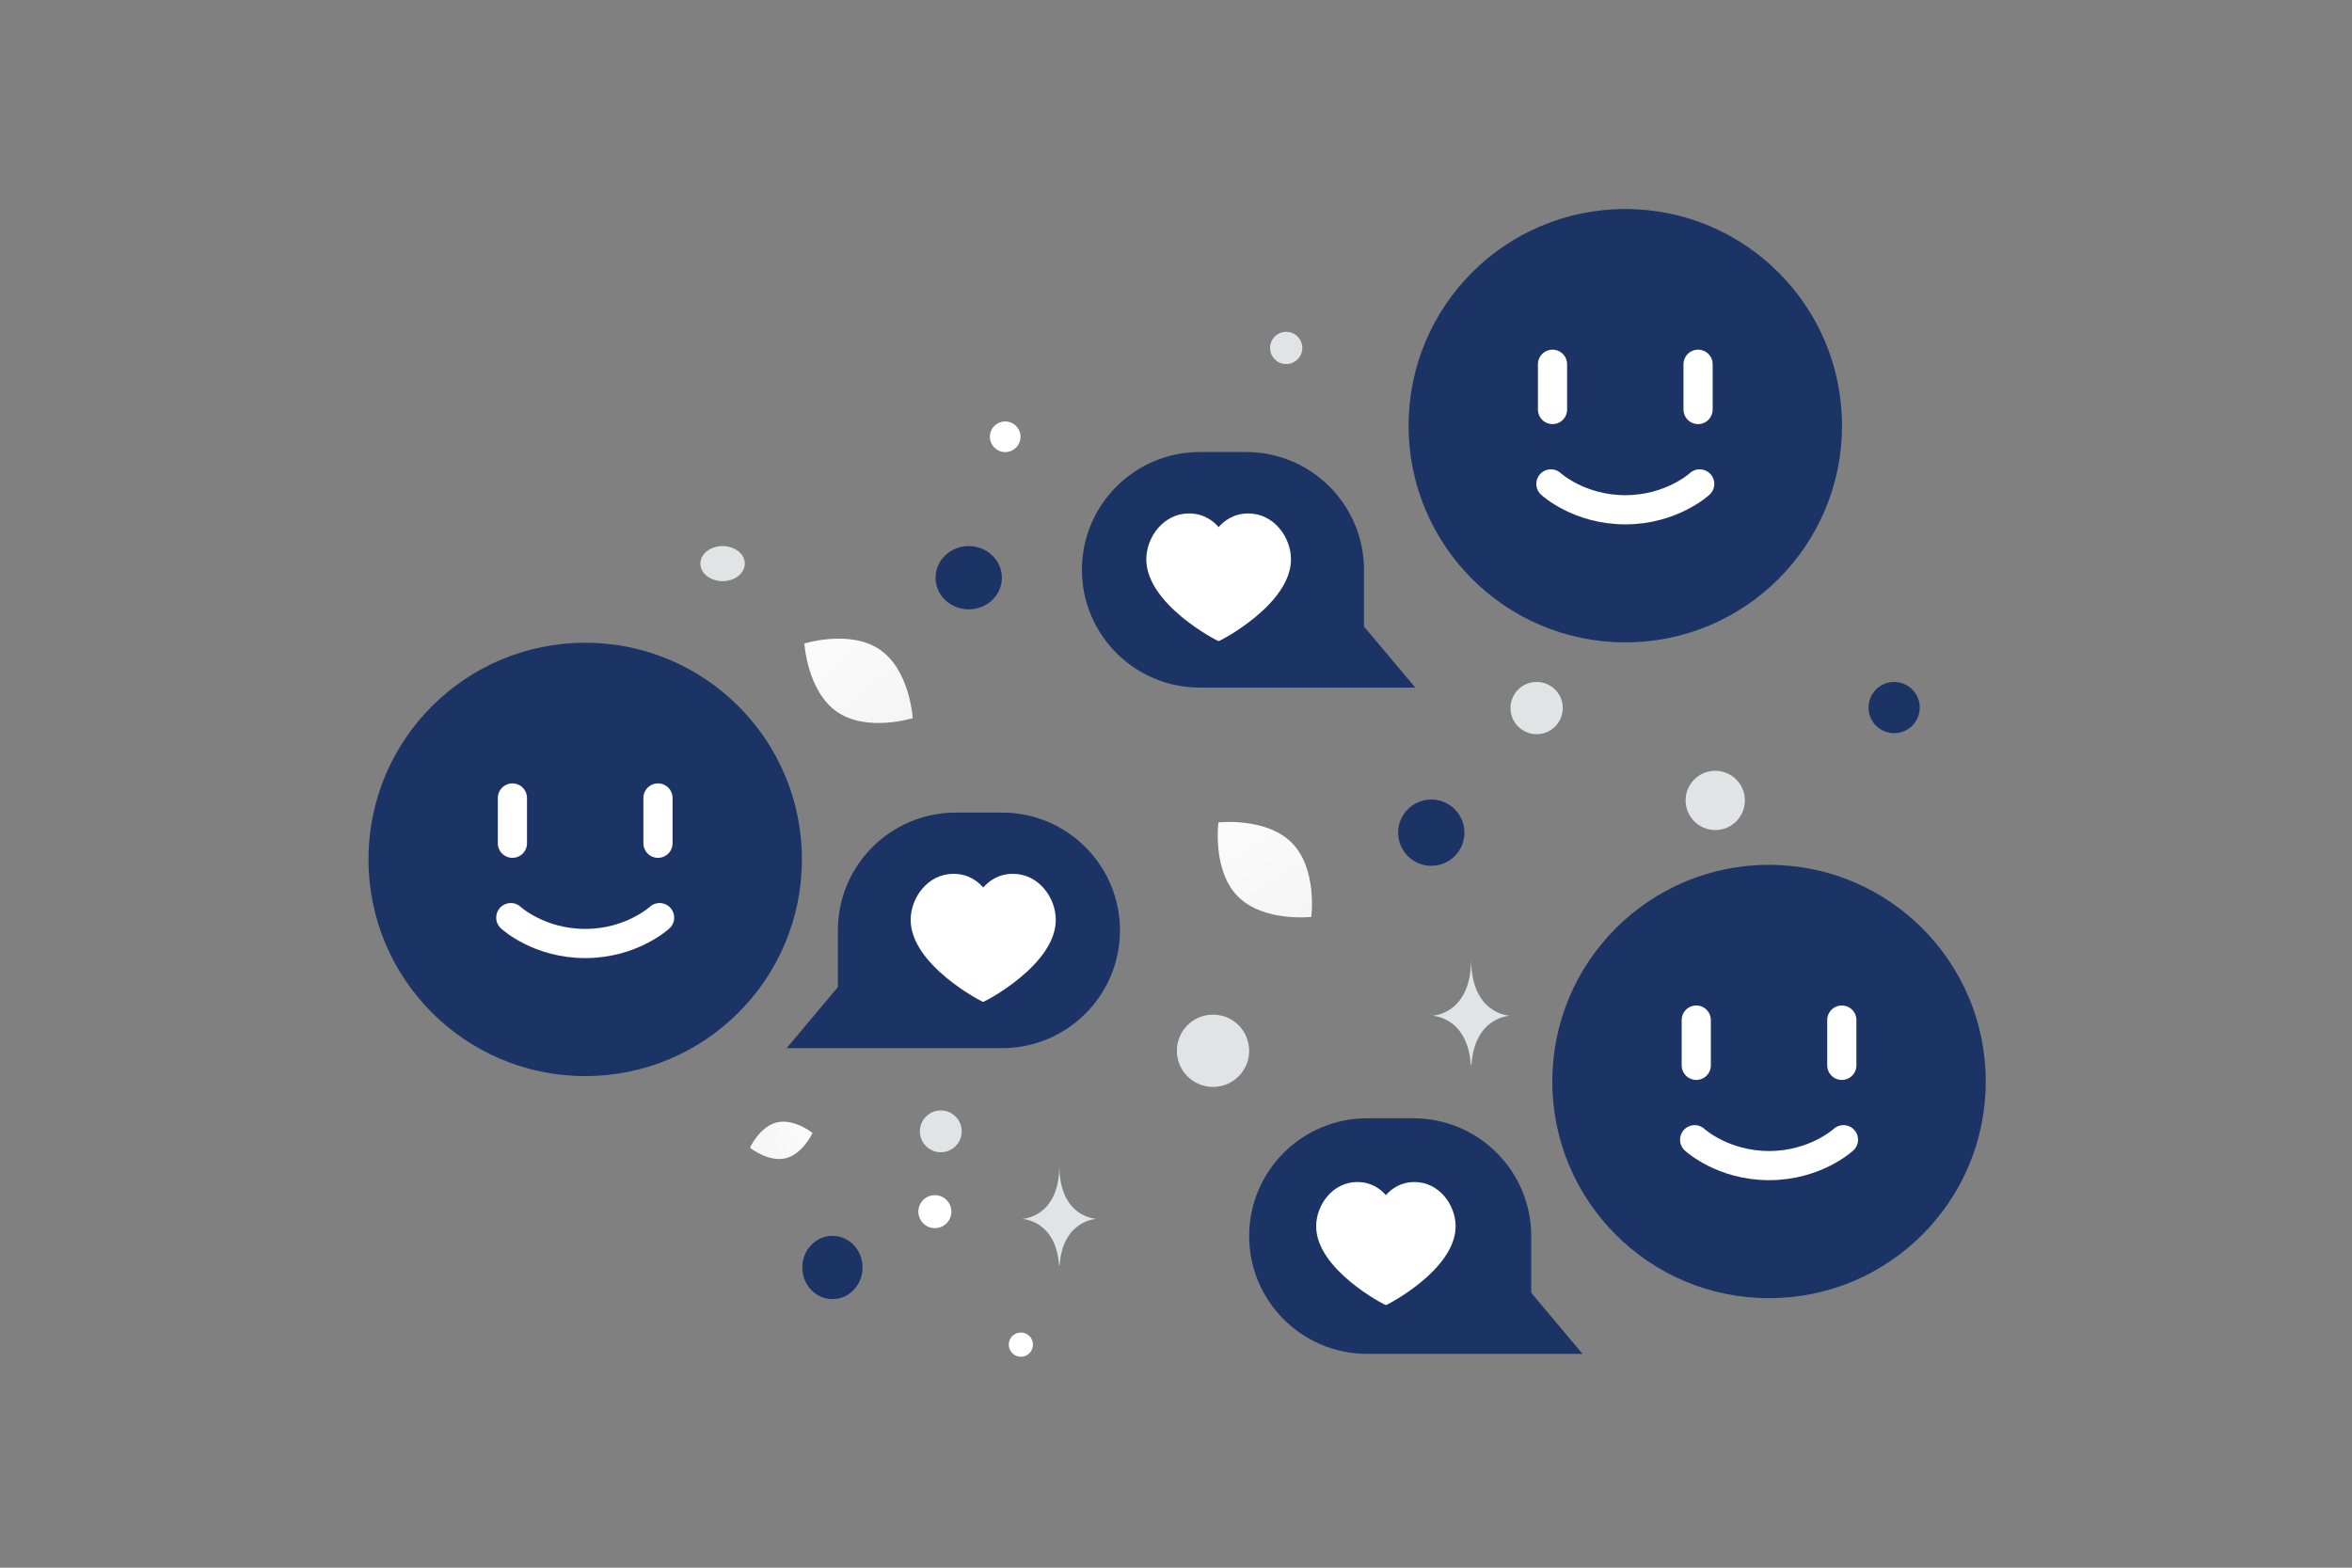 <svg width="900" height="600" viewBox="0 0 900 600" fill="none" xmlns="http://www.w3.org/2000/svg"><rect x="0" y="0" width="900" height="600" fill="#808080" stroke="none"/><path fill="transparent" d="M0 0h900v600H0z"/><path fill-rule="evenodd" clip-rule="evenodd" d="M141 328.926C141 283.123 178.123 246 223.926 246c45.803 0 82.926 37.123 82.926 82.926m0 0c0 45.803-37.123 82.926-82.926 82.926-45.803 0-82.926-37.123-82.926-82.926" fill="#1b3365"/><path d="M196.078 305.41v17.328m55.698-17.328v17.328m.619 28.467s-10.679 9.901-28.467 9.901c-17.796 0-28.467-9.901-28.467-9.901" stroke="#fff" stroke-width="11.167" stroke-linecap="round" stroke-linejoin="round"/><path fill-rule="evenodd" clip-rule="evenodd" d="M594 413.926C594 368.123 631.123 331 676.926 331c45.803 0 82.926 37.123 82.926 82.926m0 0c0 45.803-37.123 82.926-82.926 82.926-45.803 0-82.926-37.123-82.926-82.926" fill="#1b3365"/><path d="M649.078 390.41v17.328m55.698-17.328v17.328m.619 28.467s-10.679 9.901-28.467 9.901c-17.796 0-28.467-9.901-28.467-9.901" stroke="#fff" stroke-width="11.167" stroke-linecap="round" stroke-linejoin="round"/><path fill-rule="evenodd" clip-rule="evenodd" d="M539 162.926C539 117.123 576.123 80 621.926 80c45.803 0 82.926 37.123 82.926 82.926m0 0c0 45.803-37.123 82.926-82.926 82.926-45.803 0-82.926-37.123-82.926-82.926" fill="#1b3365"/><path d="M594.078 139.41v17.328m55.698-17.328v17.328m.619 28.467s-10.679 9.901-28.467 9.901c-17.796 0-28.467-9.901-28.467-9.901" stroke="#fff" stroke-width="11.167" stroke-linecap="round" stroke-linejoin="round"/><path d="M320.624 356.081v21.716L301 401.162h82.429c24.915 0 45.125-20.19 45.125-45.081 0-24.891-20.21-45.081-45.125-45.081h-17.68c-24.931 0-45.125 20.19-45.125 45.081z" fill="#1b3365"/><path fill-rule="evenodd" clip-rule="evenodd" d="M387.637 334.44c9.795 0 16.363 9.128 16.363 17.629 0 17.255-27.268 31.383-27.765 31.383-.496 0-27.764-14.128-27.764-31.383 0-8.501 6.568-17.629 16.362-17.629 5.6 0 9.277 2.772 11.402 5.241 2.126-2.469 5.803-5.241 11.402-5.241z" fill="#fff"/><path d="M585.93 473.081v21.716l19.624 23.365h-82.429c-24.915 0-45.125-20.19-45.125-45.081C478 448.19 498.21 428 523.125 428h17.68c24.931 0 45.125 20.19 45.125 45.081z" fill="#1b3365"/><path fill-rule="evenodd" clip-rule="evenodd" d="M519.361 452.396c-9.413 0-15.725 8.772-15.725 16.941 0 16.582 26.205 30.159 26.682 30.159.477 0 26.682-13.577 26.682-30.159 0-8.169-6.312-16.941-15.724-16.941-5.381 0-8.915 2.664-10.958 5.036-2.042-2.372-5.576-5.036-10.957-5.036z" fill="#fff"/><path d="M521.93 218.081v21.716l19.624 23.365h-82.429c-24.915 0-45.125-20.19-45.125-45.081C414 193.19 434.21 173 459.125 173h17.68c24.931 0 45.125 20.19 45.125 45.081z" fill="#1b3365"/><path fill-rule="evenodd" clip-rule="evenodd" d="M454.95 196.513c-9.765 0-16.314 9.101-16.314 17.576 0 17.204 27.187 31.29 27.682 31.29.495 0 27.682-14.086 27.682-31.29 0-8.475-6.548-17.576-16.314-17.576-5.582 0-9.249 2.764-11.368 5.226-2.119-2.462-5.785-5.226-11.368-5.226z" fill="#fff"/><path d="M297.31 429.568c6.611-1.567 13.604 4.04 13.604 4.04s-3.732 8.143-10.345 9.705c-6.611 1.566-13.602-4.036-13.602-4.036s3.732-8.143 10.343-9.709z" fill="url(#a)"/><path d="M336.729 248.671c-11.445-7.883-28.929-2.373-28.929-2.373s1.082 18.289 12.535 26.165c11.444 7.883 28.921 2.38 28.921 2.38s-1.083-18.289-12.527-26.172z" fill="url(#b)"/><path d="M494.381 322.649c-9.807-9.982-28.147-7.877-28.147-7.877s-2.427 18.288 7.39 28.264c9.807 9.982 28.137 7.883 28.137 7.883s2.427-18.288-7.38-28.27z" fill="url(#c)"/><ellipse cx="370.685" cy="221.109" rx="12.685" ry="12.109" fill="#1b3365"/><circle cx="547.685" cy="318.685" r="12.685" fill="#1b3365"/><ellipse rx="11.532" ry="12.109" transform="matrix(1 0 0 -1 318.532 485.109)" fill="#1b3365"/><circle r="9.802" transform="matrix(1 0 0 -1 724.802 270.802)" fill="#1b3365"/><circle r="5.862" transform="matrix(1 0 0 -1 384.652 167.167)" fill="#fff"/><circle r="6.166" transform="matrix(1 0 0 -1 492.166 133.166)" fill="#E1E4E5"/><circle r="13.834" transform="matrix(1 0 0 -1 464.166 402.166)" fill="#E1E4E5"/><circle r="8" transform="matrix(1 0 0 -1 360 433)" fill="#E1E4E5"/><circle r="4.637" transform="matrix(1 0 0 -1 390.638 514.637)" fill="#fff"/><circle r="10" transform="matrix(0 -1 -1 0 588 271)" fill="#E1E4E5"/><circle r="11.343" transform="matrix(1 0 0 -1 656.343 306.343)" fill="#E1E4E5"/><ellipse rx="8.5" ry="6.711" transform="matrix(1 0 0 -1 276.5 215.71)" fill="#E1E4E5"/><circle r="6.313" transform="scale(-1 1) rotate(-75 123.308 464.969)" fill="#fff"/><path d="M405.462 484.281h-.208C404.018 466.776 391 466.507 391 466.507s14.355-.281 14.355-20.507c0 20.226 14.356 20.507 14.356 20.507s-13.013.269-14.249 17.774zm157.575-76.682h-.217c-1.284-18.565-14.82-18.851-14.82-18.851s14.926-.297 14.926-21.748c0 21.451 14.926 21.748 14.926 21.748s-13.53.286-14.815 18.851z" fill="#E1E4E5"/><defs><linearGradient id="a" x1="322.206" y1="425.673" x2="264.331" y2="453.015" gradientUnits="userSpaceOnUse"><stop stop-color="#fff"/><stop offset="1" stop-color="#EEE"/></linearGradient><linearGradient id="b" x1="292.147" y1="222.806" x2="382.237" y2="317.802" gradientUnits="userSpaceOnUse"><stop stop-color="#fff"/><stop offset="1" stop-color="#EEE"/></linearGradient><linearGradient id="c" x1="455.252" y1="288.553" x2="526.153" y2="399.697" gradientUnits="userSpaceOnUse"><stop stop-color="#fff"/><stop offset="1" stop-color="#EEE"/></linearGradient></defs></svg>